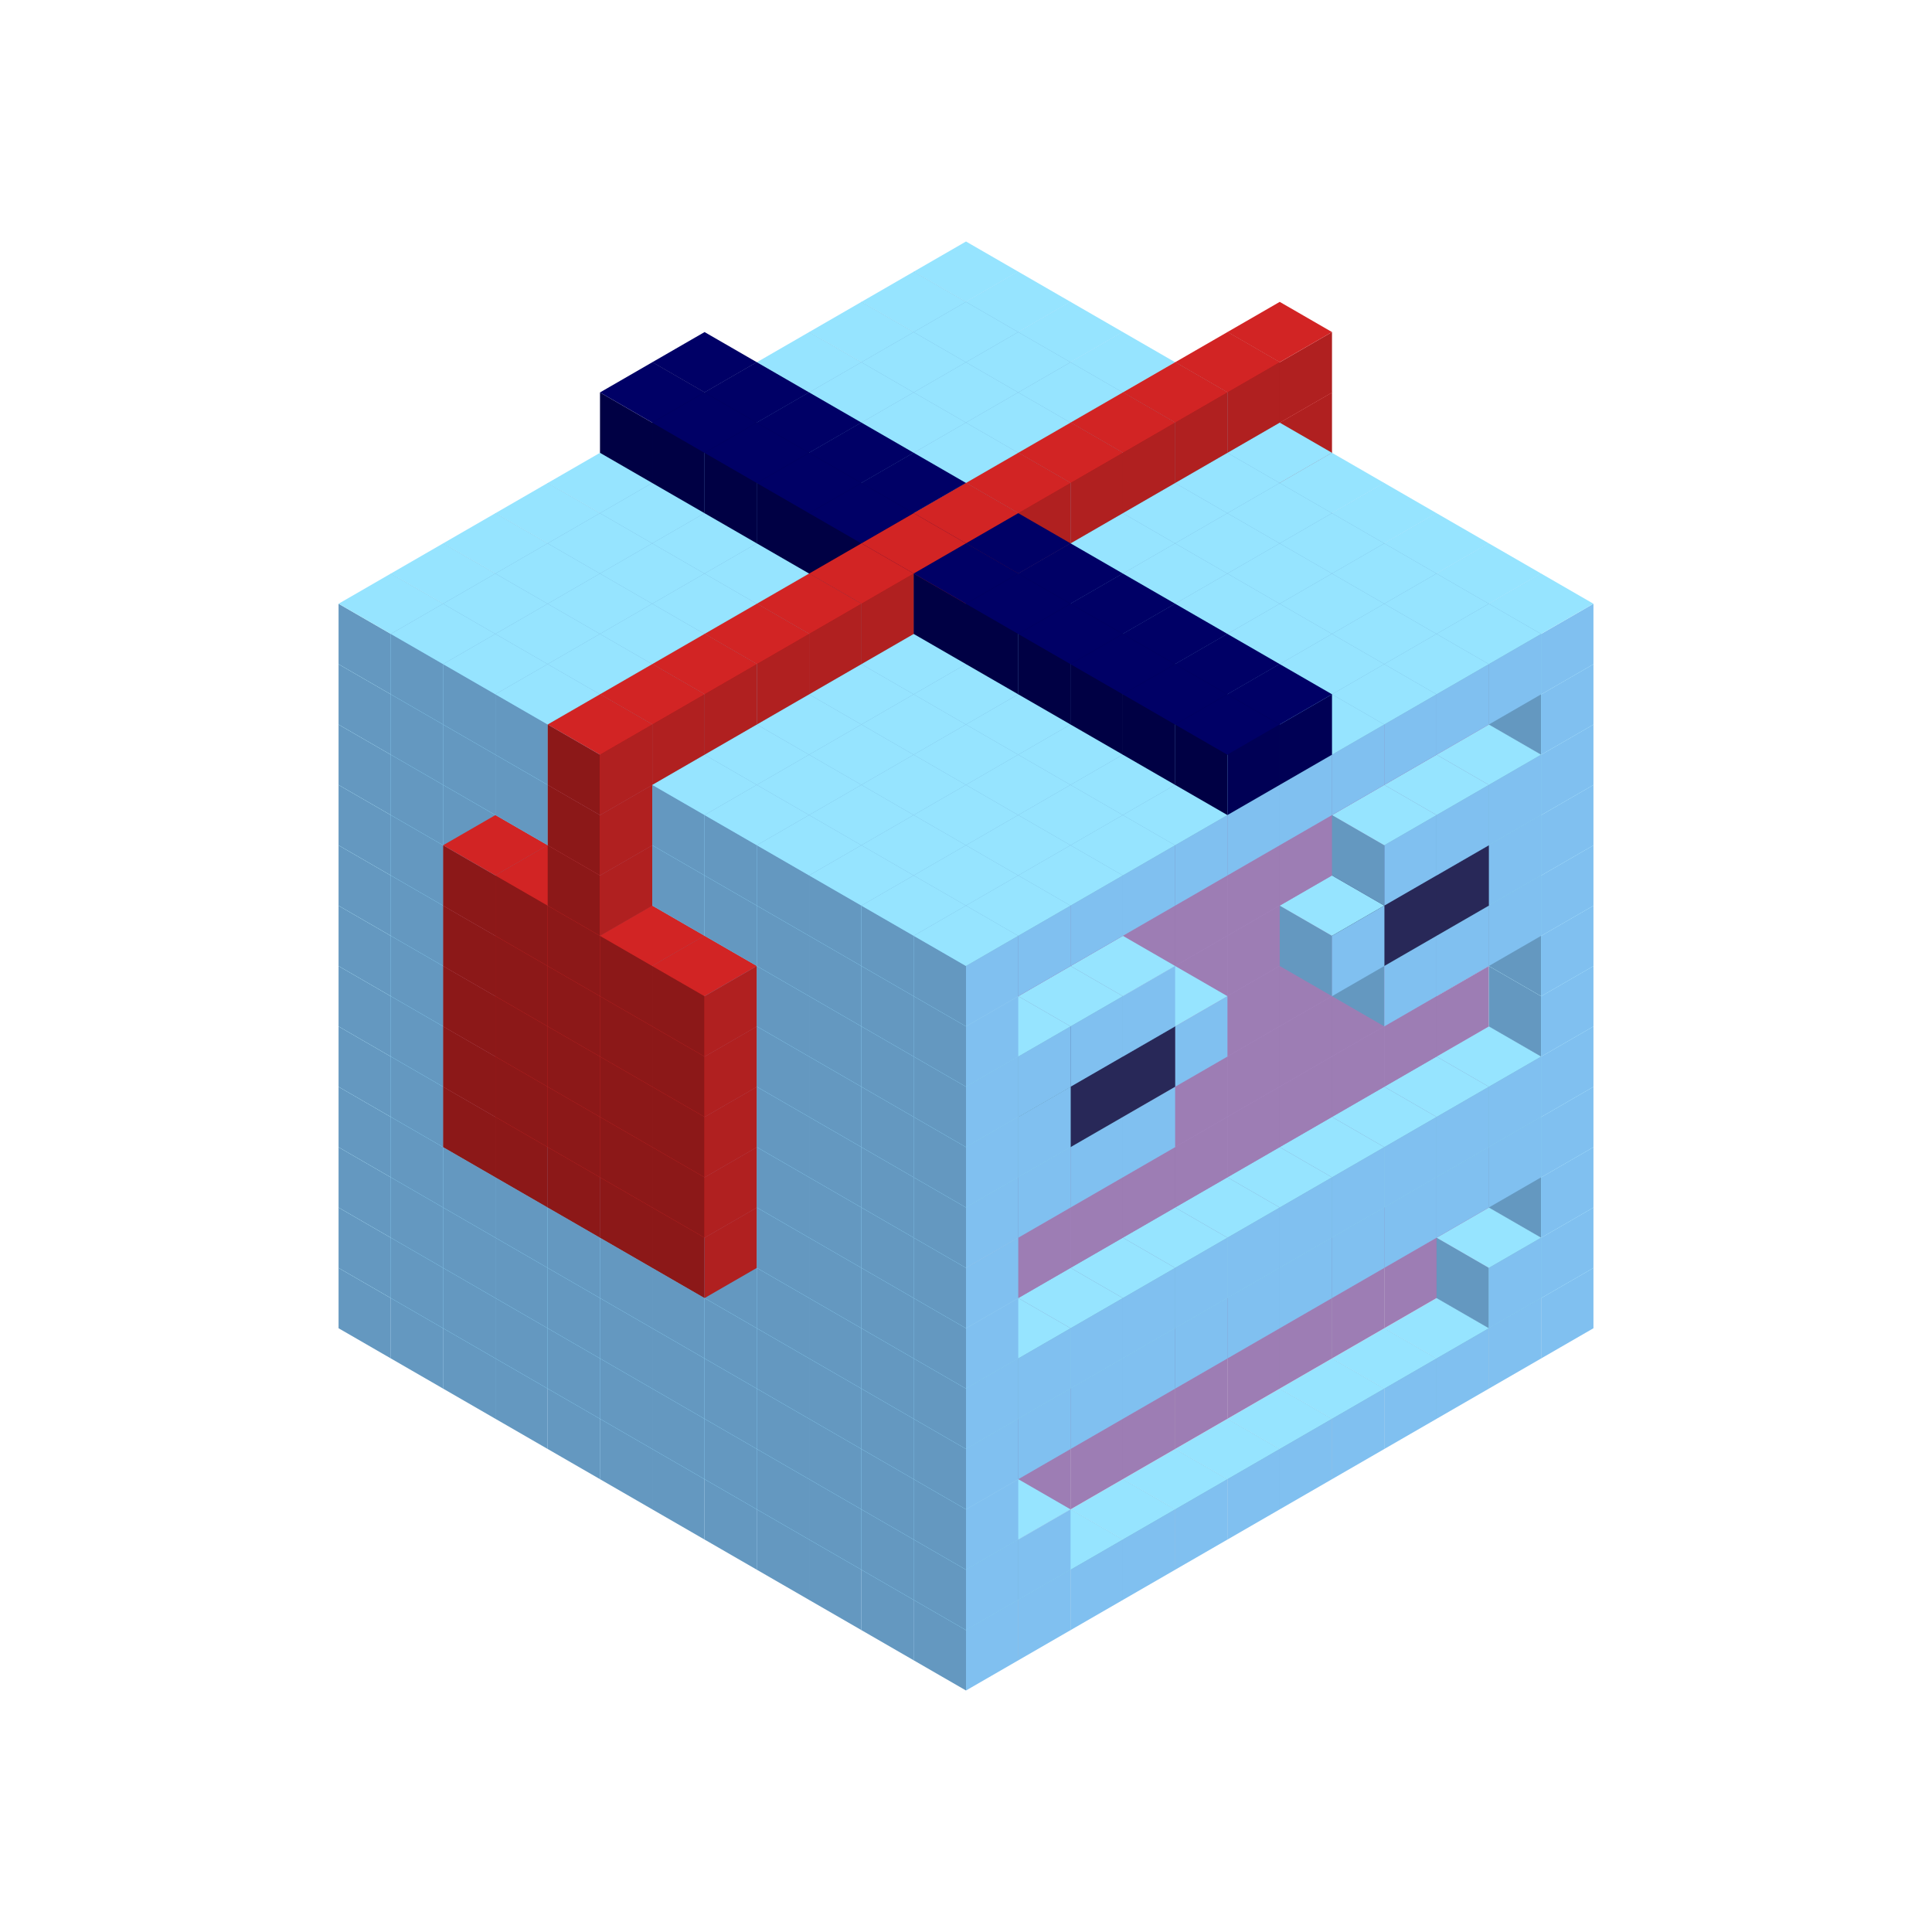 
<svg width='600' height='600' viewBox='4436371 5550000 3200000 3200000' xmlns='http://www.w3.org/2000/svg' xmlns:xlink='http://www.w3.org/1999/xlink'>
<use xlink:href='#v-0x00000054-1' transform='translate(983738,3600000)'/>
<use xlink:href='#v-0x00000054-1' transform='translate(1070341,3650000)'/>
<use xlink:href='#v-0x00000054-1' transform='translate(1156944,3700000)'/>
<use xlink:href='#v-0x00000054-1' transform='translate(1243547,3750000)'/>
<use xlink:href='#v-0x00000054-1' transform='translate(1330150,3800000)'/>
<use xlink:href='#v-0x00000054-1' transform='translate(1416753,3850000)'/>
<use xlink:href='#v-0x00000054-1' transform='translate(1503356,3900000)'/>
<use xlink:href='#v-0x00000054-1' transform='translate(1589959,3950000)'/>
<use xlink:href='#v-0x00000054-1' transform='translate(1676562,4000000)'/>
<use xlink:href='#v-0x00000054-1' transform='translate(1763165,4050000)'/>
<use xlink:href='#v-0x00000054-1' transform='translate(1849768,4100000)'/>
<use xlink:href='#v-0x00000054-1' transform='translate(2889004,3600000)'/>
<use xlink:href='#v-0x00000054-1' transform='translate(2802401,3650000)'/>
<use xlink:href='#v-0x00000054-1' transform='translate(2715798,3700000)'/>
<use xlink:href='#v-0x00000054-1' transform='translate(2629195,3750000)'/>
<use xlink:href='#v-0x00000054-1' transform='translate(2542592,3800000)'/>
<use xlink:href='#v-0x00000054-1' transform='translate(2455989,3850000)'/>
<use xlink:href='#v-0x00000054-1' transform='translate(2369386,3900000)'/>
<use xlink:href='#v-0x00000054-1' transform='translate(2282783,3950000)'/>
<use xlink:href='#v-0x00000054-1' transform='translate(2196180,4000000)'/>
<use xlink:href='#v-0x00000054-1' transform='translate(2109577,4050000)'/>
<use xlink:href='#v-0x00000054-1' transform='translate(2022974,4100000)'/>
<use xlink:href='#v-0x00000054-1' transform='translate(1936371,4150000)'/>
<use xlink:href='#v-0x00000054-1' transform='translate(983738,3500000)'/>
<use xlink:href='#v-0x00000054-1' transform='translate(1070341,3550000)'/>
<use xlink:href='#v-0x00000054-1' transform='translate(1156944,3600000)'/>
<use xlink:href='#v-0x00000054-1' transform='translate(1243547,3650000)'/>
<use xlink:href='#v-0x00000054-1' transform='translate(1330150,3700000)'/>
<use xlink:href='#v-0x00000054-1' transform='translate(1416753,3750000)'/>
<use xlink:href='#v-0x00000054-1' transform='translate(1503356,3800000)'/>
<use xlink:href='#v-0x00000054-1' transform='translate(1589959,3850000)'/>
<use xlink:href='#v-0x00000054-1' transform='translate(1676562,3900000)'/>
<use xlink:href='#v-0x00000054-1' transform='translate(1763165,3950000)'/>
<use xlink:href='#v-0x00000054-2' transform='translate(2715798,3500000)'/>
<use xlink:href='#v-0x00000054-2' transform='translate(2629195,3550000)'/>
<use xlink:href='#v-0x00000054-2' transform='translate(2542592,3600000)'/>
<use xlink:href='#v-0x00000054-2' transform='translate(2455989,3650000)'/>
<use xlink:href='#v-0x00000054-2' transform='translate(2369386,3700000)'/>
<use xlink:href='#v-0x00000054-2' transform='translate(2282783,3750000)'/>
<use xlink:href='#v-0x00000054-2' transform='translate(2196180,3800000)'/>
<use xlink:href='#v-0x00000054-2' transform='translate(2109577,3850000)'/>
<use xlink:href='#v-0x00000054-2' transform='translate(2022974,3900000)'/>
<use xlink:href='#v-0x00000054-2' transform='translate(1936371,3950000)'/>
<use xlink:href='#v-0x00000054-1' transform='translate(1849768,4000000)'/>
<use xlink:href='#v-0x00000054-1' transform='translate(2889004,3500000)'/>
<use xlink:href='#v-0x00000054-1' transform='translate(2802401,3550000)'/>
<use xlink:href='#v-0x00000054-1' transform='translate(2022974,4000000)'/>
<use xlink:href='#v-0x00000054-1' transform='translate(1936371,4050000)'/>
<use xlink:href='#v-0x00000054-1' transform='translate(983738,3400000)'/>
<use xlink:href='#v-0x00000054-1' transform='translate(1070341,3450000)'/>
<use xlink:href='#v-0x00000054-1' transform='translate(1156944,3500000)'/>
<use xlink:href='#v-0x00000054-1' transform='translate(1243547,3550000)'/>
<use xlink:href='#v-0x00000054-1' transform='translate(1330150,3600000)'/>
<use xlink:href='#v-0x00000054-1' transform='translate(1416753,3650000)'/>
<use xlink:href='#v-0x00000054-1' transform='translate(1503356,3700000)'/>
<use xlink:href='#v-0x00000054-1' transform='translate(1589959,3750000)'/>
<use xlink:href='#v-0x00000054-1' transform='translate(1676562,3800000)'/>
<use xlink:href='#v-0x00000054-1' transform='translate(1763165,3850000)'/>
<use xlink:href='#v-0x00000054-2' transform='translate(2715798,3400000)'/>
<use xlink:href='#v-0x00000054-2' transform='translate(2629195,3450000)'/>
<use xlink:href='#v-0x00000054-2' transform='translate(2542592,3500000)'/>
<use xlink:href='#v-0x00000054-2' transform='translate(2455989,3550000)'/>
<use xlink:href='#v-0x00000054-2' transform='translate(2369386,3600000)'/>
<use xlink:href='#v-0x00000054-2' transform='translate(2282783,3650000)'/>
<use xlink:href='#v-0x00000054-2' transform='translate(2196180,3700000)'/>
<use xlink:href='#v-0x00000054-2' transform='translate(2109577,3750000)'/>
<use xlink:href='#v-0x00000054-2' transform='translate(2022974,3800000)'/>
<use xlink:href='#v-0x00000054-2' transform='translate(1936371,3850000)'/>
<use xlink:href='#v-0x00000054-1' transform='translate(1849768,3900000)'/>
<use xlink:href='#v-0x00000054-1' transform='translate(2889004,3400000)'/>
<use xlink:href='#v-0x00000054-1' transform='translate(1936371,3950000)'/>
<use xlink:href='#v-0x00000054-1' transform='translate(983738,3300000)'/>
<use xlink:href='#v-0x00000054-1' transform='translate(1070341,3350000)'/>
<use xlink:href='#v-0x00000054-1' transform='translate(1156944,3400000)'/>
<use xlink:href='#v-0x00000054-1' transform='translate(1243547,3450000)'/>
<use xlink:href='#v-0x00000054-1' transform='translate(1330150,3500000)'/>
<use xlink:href='#v-0x00000054-1' transform='translate(1416753,3550000)'/>
<use xlink:href='#v-0x00000054-1' transform='translate(1503356,3600000)'/>
<use xlink:href='#v-0x00000054-1' transform='translate(1589959,3650000)'/>
<use xlink:href='#v-0x00000054-1' transform='translate(1676562,3700000)'/>
<use xlink:href='#v-0x00000054-1' transform='translate(1763165,3750000)'/>
<use xlink:href='#v-0x00000054-2' transform='translate(2715798,3300000)'/>
<use xlink:href='#v-0x00000054-2' transform='translate(2629195,3350000)'/>
<use xlink:href='#v-0x00000054-2' transform='translate(2542592,3400000)'/>
<use xlink:href='#v-0x00000054-2' transform='translate(2455989,3450000)'/>
<use xlink:href='#v-0x00000054-2' transform='translate(2369386,3500000)'/>
<use xlink:href='#v-0x00000054-2' transform='translate(2282783,3550000)'/>
<use xlink:href='#v-0x00000054-2' transform='translate(2196180,3600000)'/>
<use xlink:href='#v-0x00000054-2' transform='translate(2109577,3650000)'/>
<use xlink:href='#v-0x00000054-2' transform='translate(2022974,3700000)'/>
<use xlink:href='#v-0x00000054-2' transform='translate(1936371,3750000)'/>
<use xlink:href='#v-0x00000054-1' transform='translate(1849768,3800000)'/>
<use xlink:href='#v-0x00000054-1' transform='translate(2889004,3300000)'/>
<use xlink:href='#v-0x00000054-1' transform='translate(2802401,3350000)'/>
<use xlink:href='#v-0x00000054-1' transform='translate(2715798,3400000)'/>
<use xlink:href='#v-0x00000054-1' transform='translate(2629195,3450000)'/>
<use xlink:href='#v-0x00000054-1' transform='translate(2542592,3500000)'/>
<use xlink:href='#v-0x00000054-1' transform='translate(2455989,3550000)'/>
<use xlink:href='#v-0x00000054-1' transform='translate(2369386,3600000)'/>
<use xlink:href='#v-0x00000054-1' transform='translate(2282783,3650000)'/>
<use xlink:href='#v-0x00000054-1' transform='translate(2196180,3700000)'/>
<use xlink:href='#v-0x00000054-1' transform='translate(2109577,3750000)'/>
<use xlink:href='#v-0x00000054-1' transform='translate(2022974,3800000)'/>
<use xlink:href='#v-0x00000054-1' transform='translate(1936371,3850000)'/>
<use xlink:href='#v-0x00000054-1' transform='translate(983738,3200000)'/>
<use xlink:href='#v-0x00000054-1' transform='translate(1070341,3250000)'/>
<use xlink:href='#v-0x00000054-1' transform='translate(1156944,3300000)'/>
<use xlink:href='#v-0x00000054-1' transform='translate(1243547,3350000)'/>
<use xlink:href='#v-0x00000054-1' transform='translate(1330150,3400000)'/>
<use xlink:href='#v-0x00000054-1' transform='translate(1416753,3450000)'/>
<use xlink:href='#v-0x00000054-1' transform='translate(1503356,3500000)'/>
<use xlink:href='#v-0x00000054-1' transform='translate(1589959,3550000)'/>
<use xlink:href='#v-0x00000054-1' transform='translate(1676562,3600000)'/>
<use xlink:href='#v-0x00000054-1' transform='translate(1763165,3650000)'/>
<use xlink:href='#v-0x00000054-2' transform='translate(2715798,3200000)'/>
<use xlink:href='#v-0x00000054-2' transform='translate(2629195,3250000)'/>
<use xlink:href='#v-0x00000054-2' transform='translate(2542592,3300000)'/>
<use xlink:href='#v-0x00000054-2' transform='translate(2455989,3350000)'/>
<use xlink:href='#v-0x00000054-2' transform='translate(2369386,3400000)'/>
<use xlink:href='#v-0x00000054-2' transform='translate(2282783,3450000)'/>
<use xlink:href='#v-0x00000054-2' transform='translate(2196180,3500000)'/>
<use xlink:href='#v-0x00000054-2' transform='translate(2109577,3550000)'/>
<use xlink:href='#v-0x00000054-2' transform='translate(2022974,3600000)'/>
<use xlink:href='#v-0x00000054-2' transform='translate(1936371,3650000)'/>
<use xlink:href='#v-0x00000054-1' transform='translate(1849768,3700000)'/>
<use xlink:href='#v-0x00000054-1' transform='translate(2889004,3200000)'/>
<use xlink:href='#v-0x00000054-1' transform='translate(2802401,3250000)'/>
<use xlink:href='#v-0x00000054-1' transform='translate(2715798,3300000)'/>
<use xlink:href='#v-0x00000054-1' transform='translate(2629195,3350000)'/>
<use xlink:href='#v-0x00000054-1' transform='translate(2542592,3400000)'/>
<use xlink:href='#v-0x00000054-1' transform='translate(2455989,3450000)'/>
<use xlink:href='#v-0x00000054-1' transform='translate(2369386,3500000)'/>
<use xlink:href='#v-0x00000054-1' transform='translate(2282783,3550000)'/>
<use xlink:href='#v-0x00000054-1' transform='translate(2196180,3600000)'/>
<use xlink:href='#v-0x00000054-1' transform='translate(2109577,3650000)'/>
<use xlink:href='#v-0x00000054-1' transform='translate(2022974,3700000)'/>
<use xlink:href='#v-0x00000054-1' transform='translate(1936371,3750000)'/>
<use xlink:href='#v-0x00000054-1' transform='translate(983738,3100000)'/>
<use xlink:href='#v-0x00000054-1' transform='translate(1070341,3150000)'/>
<use xlink:href='#v-0x00000054-1' transform='translate(1156944,3200000)'/>
<use xlink:href='#v-0x00000054-5' transform='translate(2282783,2650000)'/>
<use xlink:href='#v-0x00000054-1' transform='translate(1243547,3250000)'/>
<use xlink:href='#v-0x00000054-5' transform='translate(1156944,3300000)'/>
<use xlink:href='#v-0x00000054-5' transform='translate(2369386,2700000)'/>
<use xlink:href='#v-0x00000054-1' transform='translate(1330150,3300000)'/>
<use xlink:href='#v-0x00000054-5' transform='translate(1243547,3350000)'/>
<use xlink:href='#v-0x00000054-5' transform='translate(2455989,2750000)'/>
<use xlink:href='#v-0x00000054-1' transform='translate(1416753,3350000)'/>
<use xlink:href='#v-0x00000054-5' transform='translate(1330150,3400000)'/>
<use xlink:href='#v-0x00000054-5' transform='translate(2542592,2800000)'/>
<use xlink:href='#v-0x00000054-1' transform='translate(1503356,3400000)'/>
<use xlink:href='#v-0x00000054-5' transform='translate(1416753,3450000)'/>
<use xlink:href='#v-0x00000054-5' transform='translate(2629195,2850000)'/>
<use xlink:href='#v-0x00000054-1' transform='translate(1589959,3450000)'/>
<use xlink:href='#v-0x00000054-5' transform='translate(1503356,3500000)'/>
<use xlink:href='#v-0x00000054-1' transform='translate(1676562,3500000)'/>
<use xlink:href='#v-0x00000054-1' transform='translate(1763165,3550000)'/>
<use xlink:href='#v-0x00000054-2' transform='translate(2715798,3100000)'/>
<use xlink:href='#v-0x00000054-2' transform='translate(2629195,3150000)'/>
<use xlink:href='#v-0x00000054-2' transform='translate(2542592,3200000)'/>
<use xlink:href='#v-0x00000054-2' transform='translate(2455989,3250000)'/>
<use xlink:href='#v-0x00000054-2' transform='translate(2369386,3300000)'/>
<use xlink:href='#v-0x00000054-2' transform='translate(2282783,3350000)'/>
<use xlink:href='#v-0x00000054-2' transform='translate(2196180,3400000)'/>
<use xlink:href='#v-0x00000054-2' transform='translate(2109577,3450000)'/>
<use xlink:href='#v-0x00000054-2' transform='translate(2022974,3500000)'/>
<use xlink:href='#v-0x00000054-2' transform='translate(1936371,3550000)'/>
<use xlink:href='#v-0x00000054-1' transform='translate(1849768,3600000)'/>
<use xlink:href='#v-0x00000054-1' transform='translate(2889004,3100000)'/>
<use xlink:href='#v-0x00000054-1' transform='translate(1936371,3650000)'/>
<use xlink:href='#v-0x00000054-1' transform='translate(983738,3000000)'/>
<use xlink:href='#v-0x00000054-1' transform='translate(1070341,3050000)'/>
<use xlink:href='#v-0x00000054-1' transform='translate(1156944,3100000)'/>
<use xlink:href='#v-0x00000054-5' transform='translate(2282783,2550000)'/>
<use xlink:href='#v-0x00000054-1' transform='translate(1243547,3150000)'/>
<use xlink:href='#v-0x00000054-5' transform='translate(1156944,3200000)'/>
<use xlink:href='#v-0x00000054-5' transform='translate(2369386,2600000)'/>
<use xlink:href='#v-0x00000054-1' transform='translate(1330150,3200000)'/>
<use xlink:href='#v-0x00000054-5' transform='translate(1243547,3250000)'/>
<use xlink:href='#v-0x00000054-5' transform='translate(2455989,2650000)'/>
<use xlink:href='#v-0x00000054-1' transform='translate(1416753,3250000)'/>
<use xlink:href='#v-0x00000054-5' transform='translate(1330150,3300000)'/>
<use xlink:href='#v-0x00000054-5' transform='translate(2542592,2700000)'/>
<use xlink:href='#v-0x00000054-1' transform='translate(1503356,3300000)'/>
<use xlink:href='#v-0x00000054-5' transform='translate(1416753,3350000)'/>
<use xlink:href='#v-0x00000054-5' transform='translate(2629195,2750000)'/>
<use xlink:href='#v-0x00000054-1' transform='translate(1589959,3350000)'/>
<use xlink:href='#v-0x00000054-5' transform='translate(1503356,3400000)'/>
<use xlink:href='#v-0x00000054-1' transform='translate(1676562,3400000)'/>
<use xlink:href='#v-0x00000054-1' transform='translate(1763165,3450000)'/>
<use xlink:href='#v-0x00000054-2' transform='translate(2715798,3000000)'/>
<use xlink:href='#v-0x00000054-2' transform='translate(2629195,3050000)'/>
<use xlink:href='#v-0x00000054-2' transform='translate(2542592,3100000)'/>
<use xlink:href='#v-0x00000054-2' transform='translate(2455989,3150000)'/>
<use xlink:href='#v-0x00000054-2' transform='translate(2369386,3200000)'/>
<use xlink:href='#v-0x00000054-2' transform='translate(2282783,3250000)'/>
<use xlink:href='#v-0x00000054-2' transform='translate(2196180,3300000)'/>
<use xlink:href='#v-0x00000054-2' transform='translate(2109577,3350000)'/>
<use xlink:href='#v-0x00000054-2' transform='translate(2022974,3400000)'/>
<use xlink:href='#v-0x00000054-2' transform='translate(1936371,3450000)'/>
<use xlink:href='#v-0x00000054-1' transform='translate(1849768,3500000)'/>
<use xlink:href='#v-0x00000054-1' transform='translate(2889004,3000000)'/>
<use xlink:href='#v-0x00000054-1' transform='translate(1936371,3550000)'/>
<use xlink:href='#v-0x00000054-1' transform='translate(983738,2900000)'/>
<use xlink:href='#v-0x00000054-1' transform='translate(1070341,2950000)'/>
<use xlink:href='#v-0x00000054-1' transform='translate(1156944,3000000)'/>
<use xlink:href='#v-0x00000054-5' transform='translate(2282783,2450000)'/>
<use xlink:href='#v-0x00000054-1' transform='translate(1243547,3050000)'/>
<use xlink:href='#v-0x00000054-5' transform='translate(1156944,3100000)'/>
<use xlink:href='#v-0x00000054-5' transform='translate(2369386,2500000)'/>
<use xlink:href='#v-0x00000054-1' transform='translate(1330150,3100000)'/>
<use xlink:href='#v-0x00000054-5' transform='translate(1243547,3150000)'/>
<use xlink:href='#v-0x00000054-5' transform='translate(2455989,2550000)'/>
<use xlink:href='#v-0x00000054-1' transform='translate(1416753,3150000)'/>
<use xlink:href='#v-0x00000054-5' transform='translate(1330150,3200000)'/>
<use xlink:href='#v-0x00000054-5' transform='translate(2542592,2600000)'/>
<use xlink:href='#v-0x00000054-1' transform='translate(1503356,3200000)'/>
<use xlink:href='#v-0x00000054-5' transform='translate(1416753,3250000)'/>
<use xlink:href='#v-0x00000054-5' transform='translate(2629195,2650000)'/>
<use xlink:href='#v-0x00000054-1' transform='translate(1589959,3250000)'/>
<use xlink:href='#v-0x00000054-5' transform='translate(1503356,3300000)'/>
<use xlink:href='#v-0x00000054-1' transform='translate(1676562,3300000)'/>
<use xlink:href='#v-0x00000054-1' transform='translate(1763165,3350000)'/>
<use xlink:href='#v-0x00000054-2' transform='translate(2715798,2900000)'/>
<use xlink:href='#v-0x00000054-2' transform='translate(2629195,2950000)'/>
<use xlink:href='#v-0x00000054-2' transform='translate(2542592,3000000)'/>
<use xlink:href='#v-0x00000054-2' transform='translate(2455989,3050000)'/>
<use xlink:href='#v-0x00000054-2' transform='translate(2369386,3100000)'/>
<use xlink:href='#v-0x00000054-2' transform='translate(2282783,3150000)'/>
<use xlink:href='#v-0x00000054-2' transform='translate(2196180,3200000)'/>
<use xlink:href='#v-0x00000054-2' transform='translate(2109577,3250000)'/>
<use xlink:href='#v-0x00000054-2' transform='translate(2022974,3300000)'/>
<use xlink:href='#v-0x00000054-2' transform='translate(1936371,3350000)'/>
<use xlink:href='#v-0x00000054-1' transform='translate(1849768,3400000)'/>
<use xlink:href='#v-0x00000054-1' transform='translate(2889004,2900000)'/>
<use xlink:href='#v-0x00000054-1' transform='translate(2802401,2950000)'/>
<use xlink:href='#v-0x00000054-1' transform='translate(2715798,3000000)'/>
<use xlink:href='#v-0x00000054-1' transform='translate(2629195,3050000)'/>
<use xlink:href='#v-0x00000054-1' transform='translate(2196180,3300000)'/>
<use xlink:href='#v-0x00000054-1' transform='translate(2109577,3350000)'/>
<use xlink:href='#v-0x00000054-1' transform='translate(2022974,3400000)'/>
<use xlink:href='#v-0x00000054-1' transform='translate(1936371,3450000)'/>
<use xlink:href='#v-0x00000054-1' transform='translate(983738,2800000)'/>
<use xlink:href='#v-0x00000054-1' transform='translate(1070341,2850000)'/>
<use xlink:href='#v-0x00000054-1' transform='translate(1156944,2900000)'/>
<use xlink:href='#v-0x00000054-5' transform='translate(2282783,2350000)'/>
<use xlink:href='#v-0x00000054-1' transform='translate(1243547,2950000)'/>
<use xlink:href='#v-0x00000054-5' transform='translate(1156944,3000000)'/>
<use xlink:href='#v-0x00000054-5' transform='translate(2369386,2400000)'/>
<use xlink:href='#v-0x00000054-1' transform='translate(1330150,3000000)'/>
<use xlink:href='#v-0x00000054-5' transform='translate(1243547,3050000)'/>
<use xlink:href='#v-0x00000054-5' transform='translate(2455989,2450000)'/>
<use xlink:href='#v-0x00000054-1' transform='translate(1416753,3050000)'/>
<use xlink:href='#v-0x00000054-5' transform='translate(1330150,3100000)'/>
<use xlink:href='#v-0x00000054-5' transform='translate(2542592,2500000)'/>
<use xlink:href='#v-0x00000054-1' transform='translate(1503356,3100000)'/>
<use xlink:href='#v-0x00000054-5' transform='translate(1416753,3150000)'/>
<use xlink:href='#v-0x00000054-5' transform='translate(2629195,2550000)'/>
<use xlink:href='#v-0x00000054-1' transform='translate(1589959,3150000)'/>
<use xlink:href='#v-0x00000054-5' transform='translate(1503356,3200000)'/>
<use xlink:href='#v-0x00000054-1' transform='translate(1676562,3200000)'/>
<use xlink:href='#v-0x00000054-1' transform='translate(1763165,3250000)'/>
<use xlink:href='#v-0x00000054-2' transform='translate(2715798,2800000)'/>
<use xlink:href='#v-0x00000054-2' transform='translate(2629195,2850000)'/>
<use xlink:href='#v-0x00000054-2' transform='translate(2542592,2900000)'/>
<use xlink:href='#v-0x00000054-2' transform='translate(2455989,2950000)'/>
<use xlink:href='#v-0x00000054-2' transform='translate(2369386,3000000)'/>
<use xlink:href='#v-0x00000054-2' transform='translate(2282783,3050000)'/>
<use xlink:href='#v-0x00000054-2' transform='translate(2196180,3100000)'/>
<use xlink:href='#v-0x00000054-2' transform='translate(2109577,3150000)'/>
<use xlink:href='#v-0x00000054-2' transform='translate(2022974,3200000)'/>
<use xlink:href='#v-0x00000054-2' transform='translate(1936371,3250000)'/>
<use xlink:href='#v-0x00000054-1' transform='translate(1849768,3300000)'/>
<use xlink:href='#v-0x00000054-1' transform='translate(2889004,2800000)'/>
<use xlink:href='#v-0x00000054-1' transform='translate(2802401,2850000)'/>
<use xlink:href='#v-0x00000054-3' transform='translate(2715798,2900000)'/>
<use xlink:href='#v-0x00000054-3' transform='translate(2629195,2950000)'/>
<use xlink:href='#v-0x00000054-1' transform='translate(2542592,3000000)'/>
<use xlink:href='#v-0x00000054-1' transform='translate(2282783,3150000)'/>
<use xlink:href='#v-0x00000054-3' transform='translate(2196180,3200000)'/>
<use xlink:href='#v-0x00000054-3' transform='translate(2109577,3250000)'/>
<use xlink:href='#v-0x00000054-1' transform='translate(2022974,3300000)'/>
<use xlink:href='#v-0x00000054-1' transform='translate(1936371,3350000)'/>
<use xlink:href='#v-0x00000054-1' transform='translate(983738,2700000)'/>
<use xlink:href='#v-0x00000054-1' transform='translate(1070341,2750000)'/>
<use xlink:href='#v-0x00000054-1' transform='translate(1156944,2800000)'/>
<use xlink:href='#v-0x00000054-5' transform='translate(2282783,2250000)'/>
<use xlink:href='#v-0x00000054-1' transform='translate(1243547,2850000)'/>
<use xlink:href='#v-0x00000054-5' transform='translate(1156944,2900000)'/>
<use xlink:href='#v-0x00000054-5' transform='translate(2369386,2300000)'/>
<use xlink:href='#v-0x00000054-1' transform='translate(1330150,2900000)'/>
<use xlink:href='#v-0x00000054-5' transform='translate(1243547,2950000)'/>
<use xlink:href='#v-0x00000054-5' transform='translate(2455989,2350000)'/>
<use xlink:href='#v-0x00000054-1' transform='translate(1416753,2950000)'/>
<use xlink:href='#v-0x00000054-5' transform='translate(1330150,3000000)'/>
<use xlink:href='#v-0x00000054-5' transform='translate(2542592,2400000)'/>
<use xlink:href='#v-0x00000054-1' transform='translate(1503356,3000000)'/>
<use xlink:href='#v-0x00000054-5' transform='translate(1416753,3050000)'/>
<use xlink:href='#v-0x00000054-5' transform='translate(2629195,2450000)'/>
<use xlink:href='#v-0x00000054-1' transform='translate(1589959,3050000)'/>
<use xlink:href='#v-0x00000054-5' transform='translate(1503356,3100000)'/>
<use xlink:href='#v-0x00000054-1' transform='translate(1676562,3100000)'/>
<use xlink:href='#v-0x00000054-1' transform='translate(1763165,3150000)'/>
<use xlink:href='#v-0x00000054-2' transform='translate(2715798,2700000)'/>
<use xlink:href='#v-0x00000054-2' transform='translate(2629195,2750000)'/>
<use xlink:href='#v-0x00000054-2' transform='translate(2542592,2800000)'/>
<use xlink:href='#v-0x00000054-2' transform='translate(2455989,2850000)'/>
<use xlink:href='#v-0x00000054-2' transform='translate(2369386,2900000)'/>
<use xlink:href='#v-0x00000054-2' transform='translate(2282783,2950000)'/>
<use xlink:href='#v-0x00000054-2' transform='translate(2196180,3000000)'/>
<use xlink:href='#v-0x00000054-2' transform='translate(2109577,3050000)'/>
<use xlink:href='#v-0x00000054-2' transform='translate(2022974,3100000)'/>
<use xlink:href='#v-0x00000054-2' transform='translate(1936371,3150000)'/>
<use xlink:href='#v-0x00000054-1' transform='translate(1849768,3200000)'/>
<use xlink:href='#v-0x00000054-1' transform='translate(2889004,2700000)'/>
<use xlink:href='#v-0x00000054-1' transform='translate(2802401,2750000)'/>
<use xlink:href='#v-0x00000054-1' transform='translate(2715798,2800000)'/>
<use xlink:href='#v-0x00000054-1' transform='translate(2629195,2850000)'/>
<use xlink:href='#v-0x00000054-1' transform='translate(2196180,3100000)'/>
<use xlink:href='#v-0x00000054-1' transform='translate(2109577,3150000)'/>
<use xlink:href='#v-0x00000054-1' transform='translate(2022974,3200000)'/>
<use xlink:href='#v-0x00000054-1' transform='translate(1936371,3250000)'/>
<use xlink:href='#v-0x00000054-1' transform='translate(983738,2600000)'/>
<use xlink:href='#v-0x00000054-1' transform='translate(1070341,2650000)'/>
<use xlink:href='#v-0x00000054-1' transform='translate(1156944,2700000)'/>
<use xlink:href='#v-0x00000054-1' transform='translate(1243547,2750000)'/>
<use xlink:href='#v-0x00000054-1' transform='translate(1330150,2800000)'/>
<use xlink:href='#v-0x00000054-5' transform='translate(2455989,2250000)'/>
<use xlink:href='#v-0x00000054-1' transform='translate(1416753,2850000)'/>
<use xlink:href='#v-0x00000054-5' transform='translate(1330150,2900000)'/>
<use xlink:href='#v-0x00000054-1' transform='translate(1503356,2900000)'/>
<use xlink:href='#v-0x00000054-1' transform='translate(1589959,2950000)'/>
<use xlink:href='#v-0x00000054-1' transform='translate(1676562,3000000)'/>
<use xlink:href='#v-0x00000054-1' transform='translate(1763165,3050000)'/>
<use xlink:href='#v-0x00000054-2' transform='translate(2715798,2600000)'/>
<use xlink:href='#v-0x00000054-2' transform='translate(2629195,2650000)'/>
<use xlink:href='#v-0x00000054-2' transform='translate(2542592,2700000)'/>
<use xlink:href='#v-0x00000054-2' transform='translate(2455989,2750000)'/>
<use xlink:href='#v-0x00000054-2' transform='translate(2369386,2800000)'/>
<use xlink:href='#v-0x00000054-2' transform='translate(2282783,2850000)'/>
<use xlink:href='#v-0x00000054-2' transform='translate(2196180,2900000)'/>
<use xlink:href='#v-0x00000054-2' transform='translate(2109577,2950000)'/>
<use xlink:href='#v-0x00000054-2' transform='translate(2022974,3000000)'/>
<use xlink:href='#v-0x00000054-2' transform='translate(1936371,3050000)'/>
<use xlink:href='#v-0x00000054-1' transform='translate(1849768,3100000)'/>
<use xlink:href='#v-0x00000054-1' transform='translate(2889004,2600000)'/>
<use xlink:href='#v-0x00000054-1' transform='translate(1936371,3150000)'/>
<use xlink:href='#v-0x00000054-1' transform='translate(1936371,1950000)'/>
<use xlink:href='#v-0x00000054-1' transform='translate(1849768,2000000)'/>
<use xlink:href='#v-0x00000054-1' transform='translate(1763165,2050000)'/>
<use xlink:href='#v-0x00000054-1' transform='translate(1676562,2100000)'/>
<use xlink:href='#v-0x00000054-1' transform='translate(1589959,2150000)'/>
<use xlink:href='#v-0x00000054-1' transform='translate(1503356,2200000)'/>
<use xlink:href='#v-0x00000054-1' transform='translate(1416753,2250000)'/>
<use xlink:href='#v-0x00000054-1' transform='translate(1330150,2300000)'/>
<use xlink:href='#v-0x00000054-1' transform='translate(1243547,2350000)'/>
<use xlink:href='#v-0x00000054-1' transform='translate(1156944,2400000)'/>
<use xlink:href='#v-0x00000054-1' transform='translate(1070341,2450000)'/>
<use xlink:href='#v-0x00000054-1' transform='translate(983738,2500000)'/>
<use xlink:href='#v-0x00000054-1' transform='translate(2022974,2000000)'/>
<use xlink:href='#v-0x00000054-1' transform='translate(1936371,2050000)'/>
<use xlink:href='#v-0x00000054-1' transform='translate(1849768,2100000)'/>
<use xlink:href='#v-0x00000054-1' transform='translate(1763165,2150000)'/>
<use xlink:href='#v-0x00000054-1' transform='translate(1676562,2200000)'/>
<use xlink:href='#v-0x00000054-1' transform='translate(1589959,2250000)'/>
<use xlink:href='#v-0x00000054-1' transform='translate(1503356,2300000)'/>
<use xlink:href='#v-0x00000054-1' transform='translate(1416753,2350000)'/>
<use xlink:href='#v-0x00000054-1' transform='translate(1330150,2400000)'/>
<use xlink:href='#v-0x00000054-1' transform='translate(1243547,2450000)'/>
<use xlink:href='#v-0x00000054-1' transform='translate(1156944,2500000)'/>
<use xlink:href='#v-0x00000054-1' transform='translate(1070341,2550000)'/>
<use xlink:href='#v-0x00000054-1' transform='translate(2109577,2050000)'/>
<use xlink:href='#v-0x00000054-1' transform='translate(2022974,2100000)'/>
<use xlink:href='#v-0x00000054-1' transform='translate(1936371,2150000)'/>
<use xlink:href='#v-0x00000054-1' transform='translate(1849768,2200000)'/>
<use xlink:href='#v-0x00000054-1' transform='translate(1763165,2250000)'/>
<use xlink:href='#v-0x00000054-1' transform='translate(1676562,2300000)'/>
<use xlink:href='#v-0x00000054-1' transform='translate(1589959,2350000)'/>
<use xlink:href='#v-0x00000054-1' transform='translate(1503356,2400000)'/>
<use xlink:href='#v-0x00000054-1' transform='translate(1416753,2450000)'/>
<use xlink:href='#v-0x00000054-1' transform='translate(1330150,2500000)'/>
<use xlink:href='#v-0x00000054-1' transform='translate(1243547,2550000)'/>
<use xlink:href='#v-0x00000054-1' transform='translate(1156944,2600000)'/>
<use xlink:href='#v-0x00000054-1' transform='translate(2196180,2100000)'/>
<use xlink:href='#v-0x00000054-1' transform='translate(2109577,2150000)'/>
<use xlink:href='#v-0x00000054-1' transform='translate(2022974,2200000)'/>
<use xlink:href='#v-0x00000054-1' transform='translate(1936371,2250000)'/>
<use xlink:href='#v-0x00000054-1' transform='translate(1849768,2300000)'/>
<use xlink:href='#v-0x00000054-1' transform='translate(1763165,2350000)'/>
<use xlink:href='#v-0x00000054-1' transform='translate(1676562,2400000)'/>
<use xlink:href='#v-0x00000054-1' transform='translate(1589959,2450000)'/>
<use xlink:href='#v-0x00000054-1' transform='translate(1503356,2500000)'/>
<use xlink:href='#v-0x00000054-1' transform='translate(1416753,2550000)'/>
<use xlink:href='#v-0x00000054-1' transform='translate(1330150,2600000)'/>
<use xlink:href='#v-0x00000054-1' transform='translate(1243547,2650000)'/>
<use xlink:href='#v-0x00000054-1' transform='translate(2282783,2150000)'/>
<use xlink:href='#v-0x00000054-1' transform='translate(2196180,2200000)'/>
<use xlink:href='#v-0x00000054-1' transform='translate(2109577,2250000)'/>
<use xlink:href='#v-0x00000054-1' transform='translate(2022974,2300000)'/>
<use xlink:href='#v-0x00000054-1' transform='translate(1936371,2350000)'/>
<use xlink:href='#v-0x00000054-1' transform='translate(1849768,2400000)'/>
<use xlink:href='#v-0x00000054-1' transform='translate(1763165,2450000)'/>
<use xlink:href='#v-0x00000054-1' transform='translate(1676562,2500000)'/>
<use xlink:href='#v-0x00000054-1' transform='translate(1589959,2550000)'/>
<use xlink:href='#v-0x00000054-1' transform='translate(1503356,2600000)'/>
<use xlink:href='#v-0x00000054-1' transform='translate(1416753,2650000)'/>
<use xlink:href='#v-0x00000054-1' transform='translate(1330150,2700000)'/>
<use xlink:href='#v-0x00000054-5' transform='translate(2455989,2150000)'/>
<use xlink:href='#v-0x00000054-1' transform='translate(2369386,2200000)'/>
<use xlink:href='#v-0x00000054-1' transform='translate(2282783,2250000)'/>
<use xlink:href='#v-0x00000054-1' transform='translate(2196180,2300000)'/>
<use xlink:href='#v-0x00000054-1' transform='translate(2109577,2350000)'/>
<use xlink:href='#v-0x00000054-1' transform='translate(2022974,2400000)'/>
<use xlink:href='#v-0x00000054-1' transform='translate(1936371,2450000)'/>
<use xlink:href='#v-0x00000054-1' transform='translate(1849768,2500000)'/>
<use xlink:href='#v-0x00000054-1' transform='translate(1763165,2550000)'/>
<use xlink:href='#v-0x00000054-1' transform='translate(1676562,2600000)'/>
<use xlink:href='#v-0x00000054-1' transform='translate(1589959,2650000)'/>
<use xlink:href='#v-0x00000054-1' transform='translate(1503356,2700000)'/>
<use xlink:href='#v-0x00000054-1' transform='translate(1416753,2750000)'/>
<use xlink:href='#v-0x00000054-5' transform='translate(1330150,2800000)'/>
<use xlink:href='#v-0x00000054-1' transform='translate(2455989,2250000)'/>
<use xlink:href='#v-0x00000054-1' transform='translate(2369386,2300000)'/>
<use xlink:href='#v-0x00000054-1' transform='translate(2282783,2350000)'/>
<use xlink:href='#v-0x00000054-1' transform='translate(2196180,2400000)'/>
<use xlink:href='#v-0x00000054-1' transform='translate(2109577,2450000)'/>
<use xlink:href='#v-0x00000054-1' transform='translate(2022974,2500000)'/>
<use xlink:href='#v-0x00000054-1' transform='translate(1936371,2550000)'/>
<use xlink:href='#v-0x00000054-1' transform='translate(1849768,2600000)'/>
<use xlink:href='#v-0x00000054-1' transform='translate(1763165,2650000)'/>
<use xlink:href='#v-0x00000054-1' transform='translate(1676562,2700000)'/>
<use xlink:href='#v-0x00000054-1' transform='translate(1589959,2750000)'/>
<use xlink:href='#v-0x00000054-1' transform='translate(1503356,2800000)'/>
<use xlink:href='#v-0x00000054-1' transform='translate(2542592,2300000)'/>
<use xlink:href='#v-0x00000054-1' transform='translate(2455989,2350000)'/>
<use xlink:href='#v-0x00000054-1' transform='translate(2369386,2400000)'/>
<use xlink:href='#v-0x00000054-1' transform='translate(2282783,2450000)'/>
<use xlink:href='#v-0x00000054-1' transform='translate(2196180,2500000)'/>
<use xlink:href='#v-0x00000054-1' transform='translate(2109577,2550000)'/>
<use xlink:href='#v-0x00000054-1' transform='translate(2022974,2600000)'/>
<use xlink:href='#v-0x00000054-1' transform='translate(1936371,2650000)'/>
<use xlink:href='#v-0x00000054-1' transform='translate(1849768,2700000)'/>
<use xlink:href='#v-0x00000054-1' transform='translate(1763165,2750000)'/>
<use xlink:href='#v-0x00000054-1' transform='translate(1676562,2800000)'/>
<use xlink:href='#v-0x00000054-1' transform='translate(1589959,2850000)'/>
<use xlink:href='#v-0x00000054-1' transform='translate(2629195,2350000)'/>
<use xlink:href='#v-0x00000054-1' transform='translate(2542592,2400000)'/>
<use xlink:href='#v-0x00000054-1' transform='translate(2455989,2450000)'/>
<use xlink:href='#v-0x00000054-1' transform='translate(2369386,2500000)'/>
<use xlink:href='#v-0x00000054-1' transform='translate(2282783,2550000)'/>
<use xlink:href='#v-0x00000054-1' transform='translate(2196180,2600000)'/>
<use xlink:href='#v-0x00000054-1' transform='translate(2109577,2650000)'/>
<use xlink:href='#v-0x00000054-1' transform='translate(2022974,2700000)'/>
<use xlink:href='#v-0x00000054-1' transform='translate(1936371,2750000)'/>
<use xlink:href='#v-0x00000054-1' transform='translate(1849768,2800000)'/>
<use xlink:href='#v-0x00000054-1' transform='translate(1763165,2850000)'/>
<use xlink:href='#v-0x00000054-1' transform='translate(1676562,2900000)'/>
<use xlink:href='#v-0x00000054-1' transform='translate(2715798,2400000)'/>
<use xlink:href='#v-0x00000054-1' transform='translate(2629195,2450000)'/>
<use xlink:href='#v-0x00000054-1' transform='translate(2542592,2500000)'/>
<use xlink:href='#v-0x00000054-1' transform='translate(2455989,2550000)'/>
<use xlink:href='#v-0x00000054-1' transform='translate(2369386,2600000)'/>
<use xlink:href='#v-0x00000054-1' transform='translate(2282783,2650000)'/>
<use xlink:href='#v-0x00000054-1' transform='translate(2196180,2700000)'/>
<use xlink:href='#v-0x00000054-1' transform='translate(2109577,2750000)'/>
<use xlink:href='#v-0x00000054-1' transform='translate(2022974,2800000)'/>
<use xlink:href='#v-0x00000054-1' transform='translate(1936371,2850000)'/>
<use xlink:href='#v-0x00000054-1' transform='translate(1849768,2900000)'/>
<use xlink:href='#v-0x00000054-1' transform='translate(1763165,2950000)'/>
<use xlink:href='#v-0x00000054-1' transform='translate(2802401,2450000)'/>
<use xlink:href='#v-0x00000054-1' transform='translate(2715798,2500000)'/>
<use xlink:href='#v-0x00000054-1' transform='translate(2629195,2550000)'/>
<use xlink:href='#v-0x00000054-1' transform='translate(2542592,2600000)'/>
<use xlink:href='#v-0x00000054-1' transform='translate(2455989,2650000)'/>
<use xlink:href='#v-0x00000054-1' transform='translate(2369386,2700000)'/>
<use xlink:href='#v-0x00000054-1' transform='translate(2282783,2750000)'/>
<use xlink:href='#v-0x00000054-1' transform='translate(2196180,2800000)'/>
<use xlink:href='#v-0x00000054-1' transform='translate(2109577,2850000)'/>
<use xlink:href='#v-0x00000054-1' transform='translate(2022974,2900000)'/>
<use xlink:href='#v-0x00000054-1' transform='translate(1936371,2950000)'/>
<use xlink:href='#v-0x00000054-1' transform='translate(1849768,3000000)'/>
<use xlink:href='#v-0x00000054-1' transform='translate(2889004,2500000)'/>
<use xlink:href='#v-0x00000054-1' transform='translate(2802401,2550000)'/>
<use xlink:href='#v-0x00000054-1' transform='translate(2715798,2600000)'/>
<use xlink:href='#v-0x00000054-1' transform='translate(2629195,2650000)'/>
<use xlink:href='#v-0x00000054-1' transform='translate(2542592,2700000)'/>
<use xlink:href='#v-0x00000054-1' transform='translate(2455989,2750000)'/>
<use xlink:href='#v-0x00000054-1' transform='translate(2369386,2800000)'/>
<use xlink:href='#v-0x00000054-1' transform='translate(2282783,2850000)'/>
<use xlink:href='#v-0x00000054-1' transform='translate(2196180,2900000)'/>
<use xlink:href='#v-0x00000054-1' transform='translate(2109577,2950000)'/>
<use xlink:href='#v-0x00000054-1' transform='translate(2022974,3000000)'/>
<use xlink:href='#v-0x00000054-1' transform='translate(1936371,3050000)'/>
<use xlink:href='#v-0x00000054-4' transform='translate(1503356,2100000)'/>
<use xlink:href='#v-0x00000054-4' transform='translate(1416753,2150000)'/>
<use xlink:href='#v-0x00000054-4' transform='translate(1589959,2150000)'/>
<use xlink:href='#v-0x00000054-4' transform='translate(1503356,2200000)'/>
<use xlink:href='#v-0x00000054-4' transform='translate(1676562,2200000)'/>
<use xlink:href='#v-0x00000054-4' transform='translate(1589959,2250000)'/>
<use xlink:href='#v-0x00000054-4' transform='translate(1763165,2250000)'/>
<use xlink:href='#v-0x00000054-4' transform='translate(1676562,2300000)'/>
<use xlink:href='#v-0x00000054-4' transform='translate(1849768,2300000)'/>
<use xlink:href='#v-0x00000054-4' transform='translate(1763165,2350000)'/>
<use xlink:href='#v-0x00000054-5' transform='translate(2455989,2050000)'/>
<use xlink:href='#v-0x00000054-5' transform='translate(2369386,2100000)'/>
<use xlink:href='#v-0x00000054-5' transform='translate(2282783,2150000)'/>
<use xlink:href='#v-0x00000054-5' transform='translate(2196180,2200000)'/>
<use xlink:href='#v-0x00000054-5' transform='translate(2109577,2250000)'/>
<use xlink:href='#v-0x00000054-5' transform='translate(2022974,2300000)'/>
<use xlink:href='#v-0x00000054-5' transform='translate(1936371,2350000)'/>
<use xlink:href='#v-0x00000054-5' transform='translate(1849768,2400000)'/>
<use xlink:href='#v-0x00000054-5' transform='translate(1763165,2450000)'/>
<use xlink:href='#v-0x00000054-5' transform='translate(1676562,2500000)'/>
<use xlink:href='#v-0x00000054-5' transform='translate(1589959,2550000)'/>
<use xlink:href='#v-0x00000054-5' transform='translate(1503356,2600000)'/>
<use xlink:href='#v-0x00000054-5' transform='translate(1416753,2650000)'/>
<use xlink:href='#v-0x00000054-5' transform='translate(1330150,2700000)'/>
<use xlink:href='#v-0x00000054-4' transform='translate(2022974,2400000)'/>
<use xlink:href='#v-0x00000054-4' transform='translate(1936371,2450000)'/>
<use xlink:href='#v-0x00000054-4' transform='translate(2109577,2450000)'/>
<use xlink:href='#v-0x00000054-4' transform='translate(2022974,2500000)'/>
<use xlink:href='#v-0x00000054-4' transform='translate(2196180,2500000)'/>
<use xlink:href='#v-0x00000054-4' transform='translate(2109577,2550000)'/>
<use xlink:href='#v-0x00000054-4' transform='translate(2282783,2550000)'/>
<use xlink:href='#v-0x00000054-4' transform='translate(2196180,2600000)'/>
<use xlink:href='#v-0x00000054-4' transform='translate(2369386,2600000)'/>
<use xlink:href='#v-0x00000054-4' transform='translate(2282783,2650000)'/>
<use xlink:href='#v-0x00000054-4' transform='translate(2455989,2650000)'/>
<use xlink:href='#v-0x00000054-4' transform='translate(2369386,2700000)'/>
<defs>
<g id='v-0x00000054-1'>
<polygon points='4100000,4100000 4100000,4200000 4013397,4150000 4013397,4050000' fill='#6498c0'/>
<polygon points='4100000,4100000 4100000,4200000 4186602,4150000 4186602,4050000' fill='#80c0f0'/>
<polygon points='4100000,4100000 4013397,4050000 4100000,4000000 4186602,4050000' fill='#96e4ff'/>
</g>
<g id='v-0x00000054-2'>
<polygon points='4100000,4100000 4100000,4200000 4013397,4150000 4013397,4050000' fill='#7c6490'/>
<polygon points='4100000,4100000 4100000,4200000 4186602,4150000 4186602,4050000' fill='#9d7db4'/>
<polygon points='4100000,4100000 4013397,4050000 4100000,4000000 4186602,4050000' fill='#ba96d8'/>
</g>
<g id='v-0x00000054-3'>
<polygon points='4100000,4100000 4100000,4200000 4013397,4150000 4013397,4050000' fill='#202044'/>
<polygon points='4100000,4100000 4100000,4200000 4186602,4150000 4186602,4050000' fill='#282858'/>
<polygon points='4100000,4100000 4013397,4050000 4100000,4000000 4186602,4050000' fill='#303066'/>
</g>
<g id='v-0x00000054-4'>
<polygon points='4100000,4100000 4100000,4200000 4013397,4150000 4013397,4050000' fill='#000044'/>
<polygon points='4100000,4100000 4100000,4200000 4186602,4150000 4186602,4050000' fill='#000055'/>
<polygon points='4100000,4100000 4013397,4050000 4100000,4000000 4186602,4050000' fill='#000066'/>
</g>
<g id='v-0x00000054-5'>
<polygon points='4100000,4100000 4100000,4200000 4013397,4150000 4013397,4050000' fill='#8c1818'/>
<polygon points='4100000,4100000 4100000,4200000 4186602,4150000 4186602,4050000' fill='#b02020'/>
<polygon points='4100000,4100000 4013397,4050000 4100000,4000000 4186602,4050000' fill='#d22424'/>
</g>
</defs>
</svg>
